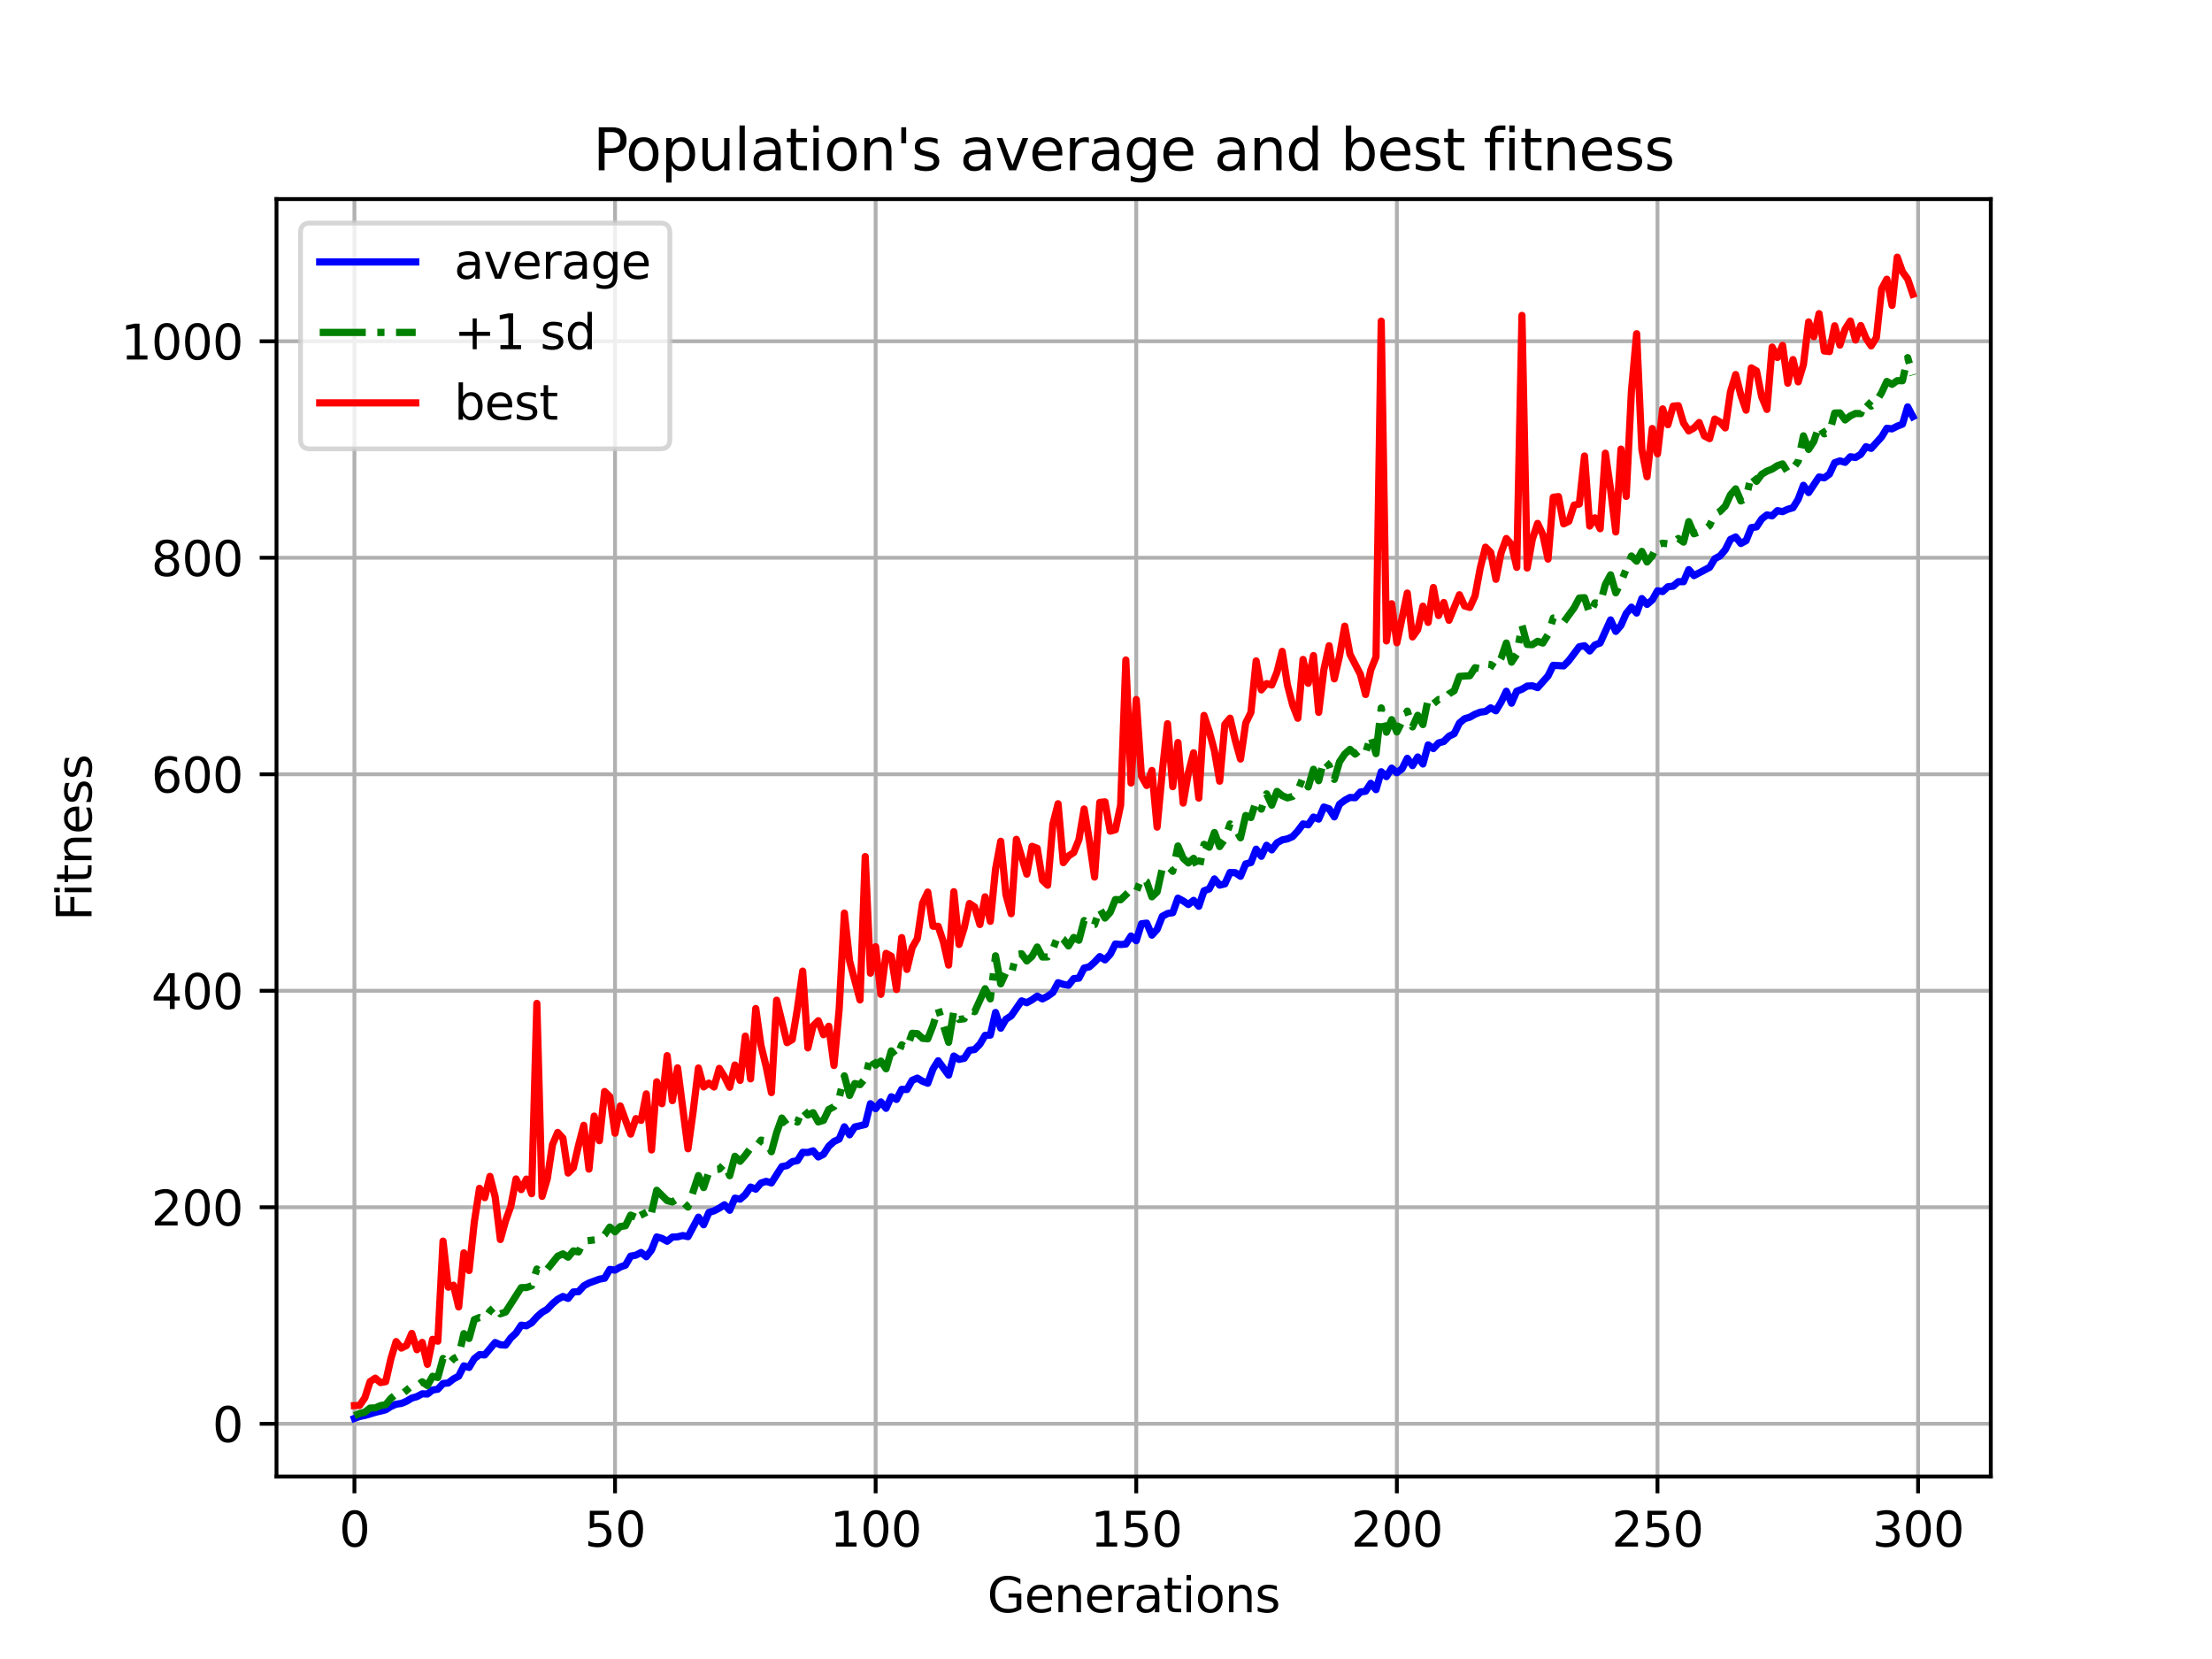 <?xml version="1.0" encoding="utf-8" standalone="no"?>
<!DOCTYPE svg PUBLIC "-//W3C//DTD SVG 1.1//EN"
  "http://www.w3.org/Graphics/SVG/1.1/DTD/svg11.dtd">
<svg xmlns:xlink="http://www.w3.org/1999/xlink" width="460.8pt" height="345.6pt" viewBox="0 0 460.8 345.6" xmlns="http://www.w3.org/2000/svg" version="1.1">
 <defs>
  <style type="text/css">*{stroke-linejoin: round; stroke-linecap: butt}</style>
 </defs>
 <g id="figure_1">
  <g id="patch_1">
   <path d="M 0 345.6 
L 460.8 345.6 
L 460.8 0 
L 0 0 
z
" style="fill: #ffffff"/>
  </g>
  <g id="axes_1">
   <g id="patch_2">
    <path d="M 57.6 307.584 
L 414.72 307.584 
L 414.72 41.472 
L 57.6 41.472 
z
" style="fill: #ffffff"/>
   </g>
   <g id="matplotlib.axis_1">
    <g id="xtick_1">
     <g id="line2d_1">
      <path d="M 73.833 307.584 
L 73.833 41.472 
" clip-path="url(#pf0f432c116)" style="fill: none; stroke: #b0b0b0; stroke-width: 0.8; stroke-linecap: square"/>
     </g>
     <g id="line2d_2">
      <defs>
       <path id="m3f3ad771b3" d="M 0 0 
L 0 3.5 
" style="stroke: #000000; stroke-width: 0.8"/>
      </defs>
      <g>
       <use xlink:href="#m3f3ad771b3" x="73.833" y="307.584" style="stroke: #000000; stroke-width: 0.8"/>
      </g>
     </g>
     <g id="text_1">
      <!-- 0 -->
      <g transform="translate(70.651 322.182)scale(0.1 -0.1)">
       <defs>
        <path id="DejaVuSans-30" d="M 2034 4250 
Q 1547 4250 1301 3770 
Q 1056 3291 1056 2328 
Q 1056 1369 1301 889 
Q 1547 409 2034 409 
Q 2525 409 2770 889 
Q 3016 1369 3016 2328 
Q 3016 3291 2770 3770 
Q 2525 4250 2034 4250 
z
M 2034 4750 
Q 2819 4750 3233 4129 
Q 3647 3509 3647 2328 
Q 3647 1150 3233 529 
Q 2819 -91 2034 -91 
Q 1250 -91 836 529 
Q 422 1150 422 2328 
Q 422 3509 836 4129 
Q 1250 4750 2034 4750 
z
" transform="scale(0.016)"/>
       </defs>
       <use xlink:href="#DejaVuSans-30"/>
      </g>
     </g>
    </g>
    <g id="xtick_2">
     <g id="line2d_3">
      <path d="M 128.123 307.584 
L 128.123 41.472 
" clip-path="url(#pf0f432c116)" style="fill: none; stroke: #b0b0b0; stroke-width: 0.8; stroke-linecap: square"/>
     </g>
     <g id="line2d_4">
      <g>
       <use xlink:href="#m3f3ad771b3" x="128.123" y="307.584" style="stroke: #000000; stroke-width: 0.8"/>
      </g>
     </g>
     <g id="text_2">
      <!-- 50 -->
      <g transform="translate(121.76 322.182)scale(0.1 -0.1)">
       <defs>
        <path id="DejaVuSans-35" d="M 691 4666 
L 3169 4666 
L 3169 4134 
L 1269 4134 
L 1269 2991 
Q 1406 3038 1543 3061 
Q 1681 3084 1819 3084 
Q 2600 3084 3056 2656 
Q 3513 2228 3513 1497 
Q 3513 744 3044 326 
Q 2575 -91 1722 -91 
Q 1428 -91 1123 -41 
Q 819 9 494 109 
L 494 744 
Q 775 591 1075 516 
Q 1375 441 1709 441 
Q 2250 441 2565 725 
Q 2881 1009 2881 1497 
Q 2881 1984 2565 2268 
Q 2250 2553 1709 2553 
Q 1456 2553 1204 2497 
Q 953 2441 691 2322 
L 691 4666 
z
" transform="scale(0.016)"/>
       </defs>
       <use xlink:href="#DejaVuSans-35"/>
       <use xlink:href="#DejaVuSans-30" x="63.623"/>
      </g>
     </g>
    </g>
    <g id="xtick_3">
     <g id="line2d_5">
      <path d="M 182.413 307.584 
L 182.413 41.472 
" clip-path="url(#pf0f432c116)" style="fill: none; stroke: #b0b0b0; stroke-width: 0.8; stroke-linecap: square"/>
     </g>
     <g id="line2d_6">
      <g>
       <use xlink:href="#m3f3ad771b3" x="182.413" y="307.584" style="stroke: #000000; stroke-width: 0.8"/>
      </g>
     </g>
     <g id="text_3">
      <!-- 100 -->
      <g transform="translate(172.869 322.182)scale(0.1 -0.1)">
       <defs>
        <path id="DejaVuSans-31" d="M 794 531 
L 1825 531 
L 1825 4091 
L 703 3866 
L 703 4441 
L 1819 4666 
L 2450 4666 
L 2450 531 
L 3481 531 
L 3481 0 
L 794 0 
L 794 531 
z
" transform="scale(0.016)"/>
       </defs>
       <use xlink:href="#DejaVuSans-31"/>
       <use xlink:href="#DejaVuSans-30" x="63.623"/>
       <use xlink:href="#DejaVuSans-30" x="127.246"/>
      </g>
     </g>
    </g>
    <g id="xtick_4">
     <g id="line2d_7">
      <path d="M 236.703 307.584 
L 236.703 41.472 
" clip-path="url(#pf0f432c116)" style="fill: none; stroke: #b0b0b0; stroke-width: 0.8; stroke-linecap: square"/>
     </g>
     <g id="line2d_8">
      <g>
       <use xlink:href="#m3f3ad771b3" x="236.703" y="307.584" style="stroke: #000000; stroke-width: 0.8"/>
      </g>
     </g>
     <g id="text_4">
      <!-- 150 -->
      <g transform="translate(227.159 322.182)scale(0.1 -0.1)">
       <use xlink:href="#DejaVuSans-31"/>
       <use xlink:href="#DejaVuSans-35" x="63.623"/>
       <use xlink:href="#DejaVuSans-30" x="127.246"/>
      </g>
     </g>
    </g>
    <g id="xtick_5">
     <g id="line2d_9">
      <path d="M 290.993 307.584 
L 290.993 41.472 
" clip-path="url(#pf0f432c116)" style="fill: none; stroke: #b0b0b0; stroke-width: 0.8; stroke-linecap: square"/>
     </g>
     <g id="line2d_10">
      <g>
       <use xlink:href="#m3f3ad771b3" x="290.993" y="307.584" style="stroke: #000000; stroke-width: 0.8"/>
      </g>
     </g>
     <g id="text_5">
      <!-- 200 -->
      <g transform="translate(281.449 322.182)scale(0.1 -0.1)">
       <defs>
        <path id="DejaVuSans-32" d="M 1228 531 
L 3431 531 
L 3431 0 
L 469 0 
L 469 531 
Q 828 903 1448 1529 
Q 2069 2156 2228 2338 
Q 2531 2678 2651 2914 
Q 2772 3150 2772 3378 
Q 2772 3750 2511 3984 
Q 2250 4219 1831 4219 
Q 1534 4219 1204 4116 
Q 875 4013 500 3803 
L 500 4441 
Q 881 4594 1212 4672 
Q 1544 4750 1819 4750 
Q 2544 4750 2975 4387 
Q 3406 4025 3406 3419 
Q 3406 3131 3298 2873 
Q 3191 2616 2906 2266 
Q 2828 2175 2409 1742 
Q 1991 1309 1228 531 
z
" transform="scale(0.016)"/>
       </defs>
       <use xlink:href="#DejaVuSans-32"/>
       <use xlink:href="#DejaVuSans-30" x="63.623"/>
       <use xlink:href="#DejaVuSans-30" x="127.246"/>
      </g>
     </g>
    </g>
    <g id="xtick_6">
     <g id="line2d_11">
      <path d="M 345.283 307.584 
L 345.283 41.472 
" clip-path="url(#pf0f432c116)" style="fill: none; stroke: #b0b0b0; stroke-width: 0.8; stroke-linecap: square"/>
     </g>
     <g id="line2d_12">
      <g>
       <use xlink:href="#m3f3ad771b3" x="345.283" y="307.584" style="stroke: #000000; stroke-width: 0.8"/>
      </g>
     </g>
     <g id="text_6">
      <!-- 250 -->
      <g transform="translate(335.739 322.182)scale(0.1 -0.1)">
       <use xlink:href="#DejaVuSans-32"/>
       <use xlink:href="#DejaVuSans-35" x="63.623"/>
       <use xlink:href="#DejaVuSans-30" x="127.246"/>
      </g>
     </g>
    </g>
    <g id="xtick_7">
     <g id="line2d_13">
      <path d="M 399.573 307.584 
L 399.573 41.472 
" clip-path="url(#pf0f432c116)" style="fill: none; stroke: #b0b0b0; stroke-width: 0.8; stroke-linecap: square"/>
     </g>
     <g id="line2d_14">
      <g>
       <use xlink:href="#m3f3ad771b3" x="399.573" y="307.584" style="stroke: #000000; stroke-width: 0.8"/>
      </g>
     </g>
     <g id="text_7">
      <!-- 300 -->
      <g transform="translate(390.029 322.182)scale(0.1 -0.1)">
       <defs>
        <path id="DejaVuSans-33" d="M 2597 2516 
Q 3050 2419 3304 2112 
Q 3559 1806 3559 1356 
Q 3559 666 3084 287 
Q 2609 -91 1734 -91 
Q 1441 -91 1130 -33 
Q 819 25 488 141 
L 488 750 
Q 750 597 1062 519 
Q 1375 441 1716 441 
Q 2309 441 2620 675 
Q 2931 909 2931 1356 
Q 2931 1769 2642 2001 
Q 2353 2234 1838 2234 
L 1294 2234 
L 1294 2753 
L 1863 2753 
Q 2328 2753 2575 2939 
Q 2822 3125 2822 3475 
Q 2822 3834 2567 4026 
Q 2313 4219 1838 4219 
Q 1578 4219 1281 4162 
Q 984 4106 628 3988 
L 628 4550 
Q 988 4650 1302 4700 
Q 1616 4750 1894 4750 
Q 2613 4750 3031 4423 
Q 3450 4097 3450 3541 
Q 3450 3153 3228 2886 
Q 3006 2619 2597 2516 
z
" transform="scale(0.016)"/>
       </defs>
       <use xlink:href="#DejaVuSans-33"/>
       <use xlink:href="#DejaVuSans-30" x="63.623"/>
       <use xlink:href="#DejaVuSans-30" x="127.246"/>
      </g>
     </g>
    </g>
    <g id="text_8">
     <!-- Generations -->
     <g transform="translate(205.662 335.861)scale(0.1 -0.1)">
      <defs>
       <path id="DejaVuSans-47" d="M 3809 666 
L 3809 1919 
L 2778 1919 
L 2778 2438 
L 4434 2438 
L 4434 434 
Q 4069 175 3628 42 
Q 3188 -91 2688 -91 
Q 1594 -91 976 548 
Q 359 1188 359 2328 
Q 359 3472 976 4111 
Q 1594 4750 2688 4750 
Q 3144 4750 3555 4637 
Q 3966 4525 4313 4306 
L 4313 3634 
Q 3963 3931 3569 4081 
Q 3175 4231 2741 4231 
Q 1884 4231 1454 3753 
Q 1025 3275 1025 2328 
Q 1025 1384 1454 906 
Q 1884 428 2741 428 
Q 3075 428 3337 486 
Q 3600 544 3809 666 
z
" transform="scale(0.016)"/>
       <path id="DejaVuSans-65" d="M 3597 1894 
L 3597 1613 
L 953 1613 
Q 991 1019 1311 708 
Q 1631 397 2203 397 
Q 2534 397 2845 478 
Q 3156 559 3463 722 
L 3463 178 
Q 3153 47 2828 -22 
Q 2503 -91 2169 -91 
Q 1331 -91 842 396 
Q 353 884 353 1716 
Q 353 2575 817 3079 
Q 1281 3584 2069 3584 
Q 2775 3584 3186 3129 
Q 3597 2675 3597 1894 
z
M 3022 2063 
Q 3016 2534 2758 2815 
Q 2500 3097 2075 3097 
Q 1594 3097 1305 2825 
Q 1016 2553 972 2059 
L 3022 2063 
z
" transform="scale(0.016)"/>
       <path id="DejaVuSans-6e" d="M 3513 2113 
L 3513 0 
L 2938 0 
L 2938 2094 
Q 2938 2591 2744 2837 
Q 2550 3084 2163 3084 
Q 1697 3084 1428 2787 
Q 1159 2491 1159 1978 
L 1159 0 
L 581 0 
L 581 3500 
L 1159 3500 
L 1159 2956 
Q 1366 3272 1645 3428 
Q 1925 3584 2291 3584 
Q 2894 3584 3203 3211 
Q 3513 2838 3513 2113 
z
" transform="scale(0.016)"/>
       <path id="DejaVuSans-72" d="M 2631 2963 
Q 2534 3019 2420 3045 
Q 2306 3072 2169 3072 
Q 1681 3072 1420 2755 
Q 1159 2438 1159 1844 
L 1159 0 
L 581 0 
L 581 3500 
L 1159 3500 
L 1159 2956 
Q 1341 3275 1631 3429 
Q 1922 3584 2338 3584 
Q 2397 3584 2469 3576 
Q 2541 3569 2628 3553 
L 2631 2963 
z
" transform="scale(0.016)"/>
       <path id="DejaVuSans-61" d="M 2194 1759 
Q 1497 1759 1228 1600 
Q 959 1441 959 1056 
Q 959 750 1161 570 
Q 1363 391 1709 391 
Q 2188 391 2477 730 
Q 2766 1069 2766 1631 
L 2766 1759 
L 2194 1759 
z
M 3341 1997 
L 3341 0 
L 2766 0 
L 2766 531 
Q 2569 213 2275 61 
Q 1981 -91 1556 -91 
Q 1019 -91 701 211 
Q 384 513 384 1019 
Q 384 1609 779 1909 
Q 1175 2209 1959 2209 
L 2766 2209 
L 2766 2266 
Q 2766 2663 2505 2880 
Q 2244 3097 1772 3097 
Q 1472 3097 1187 3025 
Q 903 2953 641 2809 
L 641 3341 
Q 956 3463 1253 3523 
Q 1550 3584 1831 3584 
Q 2591 3584 2966 3190 
Q 3341 2797 3341 1997 
z
" transform="scale(0.016)"/>
       <path id="DejaVuSans-74" d="M 1172 4494 
L 1172 3500 
L 2356 3500 
L 2356 3053 
L 1172 3053 
L 1172 1153 
Q 1172 725 1289 603 
Q 1406 481 1766 481 
L 2356 481 
L 2356 0 
L 1766 0 
Q 1100 0 847 248 
Q 594 497 594 1153 
L 594 3053 
L 172 3053 
L 172 3500 
L 594 3500 
L 594 4494 
L 1172 4494 
z
" transform="scale(0.016)"/>
       <path id="DejaVuSans-69" d="M 603 3500 
L 1178 3500 
L 1178 0 
L 603 0 
L 603 3500 
z
M 603 4863 
L 1178 4863 
L 1178 4134 
L 603 4134 
L 603 4863 
z
" transform="scale(0.016)"/>
       <path id="DejaVuSans-6f" d="M 1959 3097 
Q 1497 3097 1228 2736 
Q 959 2375 959 1747 
Q 959 1119 1226 758 
Q 1494 397 1959 397 
Q 2419 397 2687 759 
Q 2956 1122 2956 1747 
Q 2956 2369 2687 2733 
Q 2419 3097 1959 3097 
z
M 1959 3584 
Q 2709 3584 3137 3096 
Q 3566 2609 3566 1747 
Q 3566 888 3137 398 
Q 2709 -91 1959 -91 
Q 1206 -91 779 398 
Q 353 888 353 1747 
Q 353 2609 779 3096 
Q 1206 3584 1959 3584 
z
" transform="scale(0.016)"/>
       <path id="DejaVuSans-73" d="M 2834 3397 
L 2834 2853 
Q 2591 2978 2328 3040 
Q 2066 3103 1784 3103 
Q 1356 3103 1142 2972 
Q 928 2841 928 2578 
Q 928 2378 1081 2264 
Q 1234 2150 1697 2047 
L 1894 2003 
Q 2506 1872 2764 1633 
Q 3022 1394 3022 966 
Q 3022 478 2636 193 
Q 2250 -91 1575 -91 
Q 1294 -91 989 -36 
Q 684 19 347 128 
L 347 722 
Q 666 556 975 473 
Q 1284 391 1588 391 
Q 1994 391 2212 530 
Q 2431 669 2431 922 
Q 2431 1156 2273 1281 
Q 2116 1406 1581 1522 
L 1381 1569 
Q 847 1681 609 1914 
Q 372 2147 372 2553 
Q 372 3047 722 3315 
Q 1072 3584 1716 3584 
Q 2034 3584 2315 3537 
Q 2597 3491 2834 3397 
z
" transform="scale(0.016)"/>
      </defs>
      <use xlink:href="#DejaVuSans-47"/>
      <use xlink:href="#DejaVuSans-65" x="77.49"/>
      <use xlink:href="#DejaVuSans-6e" x="139.014"/>
      <use xlink:href="#DejaVuSans-65" x="202.393"/>
      <use xlink:href="#DejaVuSans-72" x="263.916"/>
      <use xlink:href="#DejaVuSans-61" x="305.029"/>
      <use xlink:href="#DejaVuSans-74" x="366.309"/>
      <use xlink:href="#DejaVuSans-69" x="405.518"/>
      <use xlink:href="#DejaVuSans-6f" x="433.301"/>
      <use xlink:href="#DejaVuSans-6e" x="494.482"/>
      <use xlink:href="#DejaVuSans-73" x="557.861"/>
     </g>
    </g>
   </g>
   <g id="matplotlib.axis_2">
    <g id="ytick_1">
     <g id="line2d_15">
      <path d="M 57.6 296.598 
L 414.72 296.598 
" clip-path="url(#pf0f432c116)" style="fill: none; stroke: #b0b0b0; stroke-width: 0.8; stroke-linecap: square"/>
     </g>
     <g id="line2d_16">
      <defs>
       <path id="mff57533905" d="M 0 0 
L -3.5 0 
" style="stroke: #000000; stroke-width: 0.8"/>
      </defs>
      <g>
       <use xlink:href="#mff57533905" x="57.6" y="296.598" style="stroke: #000000; stroke-width: 0.8"/>
      </g>
     </g>
     <g id="text_9">
      <!-- 0 -->
      <g transform="translate(44.237 300.397)scale(0.1 -0.1)">
       <use xlink:href="#DejaVuSans-30"/>
      </g>
     </g>
    </g>
    <g id="ytick_2">
     <g id="line2d_17">
      <path d="M 57.6 251.497 
L 414.72 251.497 
" clip-path="url(#pf0f432c116)" style="fill: none; stroke: #b0b0b0; stroke-width: 0.8; stroke-linecap: square"/>
     </g>
     <g id="line2d_18">
      <g>
       <use xlink:href="#mff57533905" x="57.6" y="251.497" style="stroke: #000000; stroke-width: 0.8"/>
      </g>
     </g>
     <g id="text_10">
      <!-- 200 -->
      <g transform="translate(31.512 255.296)scale(0.1 -0.1)">
       <use xlink:href="#DejaVuSans-32"/>
       <use xlink:href="#DejaVuSans-30" x="63.623"/>
       <use xlink:href="#DejaVuSans-30" x="127.246"/>
      </g>
     </g>
    </g>
    <g id="ytick_3">
     <g id="line2d_19">
      <path d="M 57.6 206.395 
L 414.72 206.395 
" clip-path="url(#pf0f432c116)" style="fill: none; stroke: #b0b0b0; stroke-width: 0.8; stroke-linecap: square"/>
     </g>
     <g id="line2d_20">
      <g>
       <use xlink:href="#mff57533905" x="57.6" y="206.395" style="stroke: #000000; stroke-width: 0.8"/>
      </g>
     </g>
     <g id="text_11">
      <!-- 400 -->
      <g transform="translate(31.512 210.195)scale(0.1 -0.1)">
       <defs>
        <path id="DejaVuSans-34" d="M 2419 4116 
L 825 1625 
L 2419 1625 
L 2419 4116 
z
M 2253 4666 
L 3047 4666 
L 3047 1625 
L 3713 1625 
L 3713 1100 
L 3047 1100 
L 3047 0 
L 2419 0 
L 2419 1100 
L 313 1100 
L 313 1709 
L 2253 4666 
z
" transform="scale(0.016)"/>
       </defs>
       <use xlink:href="#DejaVuSans-34"/>
       <use xlink:href="#DejaVuSans-30" x="63.623"/>
       <use xlink:href="#DejaVuSans-30" x="127.246"/>
      </g>
     </g>
    </g>
    <g id="ytick_4">
     <g id="line2d_21">
      <path d="M 57.6 161.294 
L 414.72 161.294 
" clip-path="url(#pf0f432c116)" style="fill: none; stroke: #b0b0b0; stroke-width: 0.8; stroke-linecap: square"/>
     </g>
     <g id="line2d_22">
      <g>
       <use xlink:href="#mff57533905" x="57.6" y="161.294" style="stroke: #000000; stroke-width: 0.8"/>
      </g>
     </g>
     <g id="text_12">
      <!-- 600 -->
      <g transform="translate(31.512 165.093)scale(0.1 -0.1)">
       <defs>
        <path id="DejaVuSans-36" d="M 2113 2584 
Q 1688 2584 1439 2293 
Q 1191 2003 1191 1497 
Q 1191 994 1439 701 
Q 1688 409 2113 409 
Q 2538 409 2786 701 
Q 3034 994 3034 1497 
Q 3034 2003 2786 2293 
Q 2538 2584 2113 2584 
z
M 3366 4563 
L 3366 3988 
Q 3128 4100 2886 4159 
Q 2644 4219 2406 4219 
Q 1781 4219 1451 3797 
Q 1122 3375 1075 2522 
Q 1259 2794 1537 2939 
Q 1816 3084 2150 3084 
Q 2853 3084 3261 2657 
Q 3669 2231 3669 1497 
Q 3669 778 3244 343 
Q 2819 -91 2113 -91 
Q 1303 -91 875 529 
Q 447 1150 447 2328 
Q 447 3434 972 4092 
Q 1497 4750 2381 4750 
Q 2619 4750 2861 4703 
Q 3103 4656 3366 4563 
z
" transform="scale(0.016)"/>
       </defs>
       <use xlink:href="#DejaVuSans-36"/>
       <use xlink:href="#DejaVuSans-30" x="63.623"/>
       <use xlink:href="#DejaVuSans-30" x="127.246"/>
      </g>
     </g>
    </g>
    <g id="ytick_5">
     <g id="line2d_23">
      <path d="M 57.6 116.193 
L 414.72 116.193 
" clip-path="url(#pf0f432c116)" style="fill: none; stroke: #b0b0b0; stroke-width: 0.8; stroke-linecap: square"/>
     </g>
     <g id="line2d_24">
      <g>
       <use xlink:href="#mff57533905" x="57.6" y="116.193" style="stroke: #000000; stroke-width: 0.8"/>
      </g>
     </g>
     <g id="text_13">
      <!-- 800 -->
      <g transform="translate(31.512 119.992)scale(0.1 -0.1)">
       <defs>
        <path id="DejaVuSans-38" d="M 2034 2216 
Q 1584 2216 1326 1975 
Q 1069 1734 1069 1313 
Q 1069 891 1326 650 
Q 1584 409 2034 409 
Q 2484 409 2743 651 
Q 3003 894 3003 1313 
Q 3003 1734 2745 1975 
Q 2488 2216 2034 2216 
z
M 1403 2484 
Q 997 2584 770 2862 
Q 544 3141 544 3541 
Q 544 4100 942 4425 
Q 1341 4750 2034 4750 
Q 2731 4750 3128 4425 
Q 3525 4100 3525 3541 
Q 3525 3141 3298 2862 
Q 3072 2584 2669 2484 
Q 3125 2378 3379 2068 
Q 3634 1759 3634 1313 
Q 3634 634 3220 271 
Q 2806 -91 2034 -91 
Q 1263 -91 848 271 
Q 434 634 434 1313 
Q 434 1759 690 2068 
Q 947 2378 1403 2484 
z
M 1172 3481 
Q 1172 3119 1398 2916 
Q 1625 2713 2034 2713 
Q 2441 2713 2670 2916 
Q 2900 3119 2900 3481 
Q 2900 3844 2670 4047 
Q 2441 4250 2034 4250 
Q 1625 4250 1398 4047 
Q 1172 3844 1172 3481 
z
" transform="scale(0.016)"/>
       </defs>
       <use xlink:href="#DejaVuSans-38"/>
       <use xlink:href="#DejaVuSans-30" x="63.623"/>
       <use xlink:href="#DejaVuSans-30" x="127.246"/>
      </g>
     </g>
    </g>
    <g id="ytick_6">
     <g id="line2d_25">
      <path d="M 57.6 71.091 
L 414.72 71.091 
" clip-path="url(#pf0f432c116)" style="fill: none; stroke: #b0b0b0; stroke-width: 0.8; stroke-linecap: square"/>
     </g>
     <g id="line2d_26">
      <g>
       <use xlink:href="#mff57533905" x="57.6" y="71.091" style="stroke: #000000; stroke-width: 0.8"/>
      </g>
     </g>
     <g id="text_14">
      <!-- 1000 -->
      <g transform="translate(25.15 74.89)scale(0.1 -0.1)">
       <use xlink:href="#DejaVuSans-31"/>
       <use xlink:href="#DejaVuSans-30" x="63.623"/>
       <use xlink:href="#DejaVuSans-30" x="127.246"/>
       <use xlink:href="#DejaVuSans-30" x="190.869"/>
      </g>
     </g>
    </g>
    <g id="text_15">
     <!-- Fitness -->
     <g transform="translate(19.07 191.845)rotate(-90)scale(0.1 -0.1)">
      <defs>
       <path id="DejaVuSans-46" d="M 628 4666 
L 3309 4666 
L 3309 4134 
L 1259 4134 
L 1259 2759 
L 3109 2759 
L 3109 2228 
L 1259 2228 
L 1259 0 
L 628 0 
L 628 4666 
z
" transform="scale(0.016)"/>
      </defs>
      <use xlink:href="#DejaVuSans-46"/>
      <use xlink:href="#DejaVuSans-69" x="50.27"/>
      <use xlink:href="#DejaVuSans-74" x="78.053"/>
      <use xlink:href="#DejaVuSans-6e" x="117.262"/>
      <use xlink:href="#DejaVuSans-65" x="180.641"/>
      <use xlink:href="#DejaVuSans-73" x="242.164"/>
      <use xlink:href="#DejaVuSans-73" x="294.264"/>
     </g>
    </g>
   </g>
   <g id="line2d_27">
    <path d="M 73.833 295.488 
L 74.919 295.086 
L 76.004 294.868 
L 78.176 294.221 
L 80.348 293.684 
L 81.433 292.99 
L 82.519 292.519 
L 83.605 292.361 
L 84.691 291.912 
L 85.777 291.25 
L 86.862 290.937 
L 87.948 290.357 
L 89.034 290.4 
L 90.12 289.563 
L 91.206 289.393 
L 92.291 288.205 
L 93.377 288.101 
L 94.463 287.257 
L 95.549 286.683 
L 96.635 284.532 
L 97.72 284.862 
L 98.806 283.041 
L 99.892 282.186 
L 100.978 282.258 
L 103.149 279.673 
L 104.235 280.148 
L 105.321 280.212 
L 106.407 278.719 
L 107.493 277.702 
L 108.578 276.058 
L 109.664 276.188 
L 110.75 275.562 
L 111.836 274.343 
L 112.922 273.375 
L 114.007 272.745 
L 115.093 271.585 
L 116.179 270.671 
L 117.265 270.081 
L 118.351 270.479 
L 119.436 269.134 
L 120.522 269.077 
L 121.608 267.874 
L 122.694 267.274 
L 124.865 266.478 
L 125.951 266.274 
L 127.037 264.44 
L 128.123 264.59 
L 129.209 263.949 
L 130.294 263.554 
L 131.38 261.677 
L 132.466 261.474 
L 133.552 260.917 
L 134.638 261.796 
L 135.723 260.389 
L 136.809 257.675 
L 137.895 257.98 
L 138.981 258.576 
L 140.067 257.707 
L 141.152 257.655 
L 142.238 257.384 
L 143.324 257.615 
L 145.496 253.555 
L 146.581 255.144 
L 147.667 252.586 
L 148.753 252.233 
L 149.839 251.677 
L 150.925 250.975 
L 152.01 252.12 
L 153.096 249.594 
L 154.182 249.806 
L 155.268 248.853 
L 156.354 247.286 
L 157.439 247.722 
L 158.525 246.449 
L 159.611 246.096 
L 160.697 246.429 
L 162.868 243.026 
L 163.954 242.815 
L 165.04 242 
L 166.126 241.77 
L 167.212 240.049 
L 168.297 240.082 
L 169.383 239.741 
L 170.469 241.013 
L 171.555 240.459 
L 172.641 238.789 
L 173.726 237.802 
L 174.812 237.289 
L 175.898 234.73 
L 176.984 236.402 
L 178.07 234.765 
L 180.241 234.254 
L 181.327 229.918 
L 182.413 230.959 
L 183.499 229.544 
L 184.584 230.883 
L 185.67 228.477 
L 186.756 229.032 
L 187.842 226.933 
L 188.928 226.966 
L 190.013 225.059 
L 191.099 224.588 
L 192.185 225.243 
L 193.271 225.658 
L 194.357 222.704 
L 195.442 220.982 
L 197.614 223.97 
L 198.7 219.991 
L 199.786 220.695 
L 200.871 220.462 
L 201.957 218.794 
L 203.043 218.633 
L 204.129 217.522 
L 205.215 215.682 
L 206.3 215.632 
L 207.386 210.917 
L 208.472 214.194 
L 209.558 212.317 
L 210.644 211.626 
L 212.815 208.497 
L 213.901 208.887 
L 214.987 208.276 
L 216.073 207.5 
L 217.158 208.098 
L 218.244 207.522 
L 219.33 206.752 
L 220.416 204.711 
L 221.502 205.059 
L 222.587 205.245 
L 223.673 203.868 
L 224.759 203.765 
L 225.845 201.665 
L 226.931 201.405 
L 228.016 200.436 
L 229.102 199.274 
L 230.188 199.956 
L 231.274 198.803 
L 232.36 196.649 
L 233.445 196.764 
L 234.531 196.673 
L 235.617 194.981 
L 236.703 195.962 
L 237.789 192.439 
L 238.875 192.304 
L 239.96 194.81 
L 241.046 193.613 
L 242.132 190.892 
L 243.218 190.305 
L 244.304 190.129 
L 245.389 187.105 
L 246.475 187.684 
L 247.561 188.423 
L 248.647 187.559 
L 249.733 188.797 
L 250.818 185.571 
L 251.904 185.173 
L 252.99 183.09 
L 254.076 184.395 
L 255.162 184.13 
L 256.247 181.744 
L 257.333 181.796 
L 258.419 182.548 
L 259.505 179.961 
L 260.591 179.688 
L 261.676 176.898 
L 262.762 178.382 
L 263.848 176.089 
L 264.934 177.046 
L 266.02 175.569 
L 267.105 174.974 
L 268.191 174.751 
L 269.277 174.278 
L 270.363 173.099 
L 271.449 171.636 
L 272.534 171.832 
L 273.62 170.205 
L 274.706 170.633 
L 275.792 168.117 
L 276.878 168.494 
L 277.963 170.172 
L 279.049 167.529 
L 280.135 166.721 
L 281.221 166.124 
L 282.307 166.18 
L 283.392 164.99 
L 284.478 164.829 
L 285.564 163.18 
L 286.65 164.496 
L 287.736 160.769 
L 288.821 161.791 
L 289.907 160.015 
L 290.993 160.971 
L 292.079 160.148 
L 293.165 157.974 
L 294.25 159.49 
L 295.336 157.687 
L 296.422 159.153 
L 297.508 155.176 
L 298.594 155.947 
L 299.679 154.77 
L 300.765 154.462 
L 301.851 153.368 
L 302.937 152.834 
L 304.023 150.623 
L 305.108 149.718 
L 306.194 149.404 
L 307.28 148.784 
L 308.366 148.355 
L 309.452 148.214 
L 310.537 147.457 
L 311.623 148.068 
L 312.709 146.269 
L 313.795 143.998 
L 314.881 146.488 
L 315.966 143.985 
L 317.052 143.579 
L 318.138 142.926 
L 319.224 142.863 
L 320.31 143.248 
L 322.481 140.81 
L 323.567 138.593 
L 325.739 138.717 
L 326.824 137.612 
L 328.996 134.722 
L 330.082 134.524 
L 331.168 135.61 
L 332.253 134.352 
L 333.339 133.943 
L 335.511 129.135 
L 336.597 131.532 
L 337.682 130.263 
L 338.768 127.791 
L 339.854 126.484 
L 340.94 127.708 
L 342.026 124.69 
L 343.111 125.908 
L 344.197 124.99 
L 345.283 123.072 
L 346.369 123.228 
L 347.455 122.232 
L 348.54 122.113 
L 349.626 121.172 
L 350.712 121.178 
L 351.798 118.66 
L 352.884 119.906 
L 356.141 118.186 
L 357.227 116.392 
L 358.313 115.805 
L 359.398 114.527 
L 360.484 112.373 
L 361.57 111.856 
L 362.656 113.22 
L 363.742 112.625 
L 364.827 109.912 
L 365.913 109.76 
L 366.999 108.105 
L 368.085 107.266 
L 369.171 107.457 
L 370.256 106.379 
L 371.342 106.581 
L 372.428 106.091 
L 373.514 105.771 
L 374.6 103.991 
L 375.685 101.096 
L 376.771 102.607 
L 378.943 99.357 
L 380.029 99.547 
L 381.114 98.755 
L 382.2 96.398 
L 383.286 96.009 
L 384.372 96.312 
L 385.458 95.149 
L 386.543 95.306 
L 387.629 94.643 
L 388.715 93.058 
L 389.801 93.409 
L 391.972 91.003 
L 393.058 89.223 
L 394.144 89.336 
L 395.23 88.782 
L 396.316 88.359 
L 397.401 84.755 
L 398.487 86.795 
L 398.487 86.795 
" clip-path="url(#pf0f432c116)" style="fill: none; stroke: #0000ff; stroke-width: 1.5; stroke-linecap: square"/>
   </g>
   <g id="line2d_28">
    <path d="M 73.833 294.909 
L 74.919 294.451 
L 76.004 294.173 
L 77.09 293.331 
L 78.176 293.284 
L 79.262 292.816 
L 80.348 292.624 
L 81.433 291.31 
L 82.519 290.422 
L 83.605 290.549 
L 85.777 288.705 
L 86.862 288.695 
L 87.948 287.852 
L 89.034 288.632 
L 90.12 286.704 
L 91.206 286.962 
L 92.291 282.992 
L 93.377 284.236 
L 94.463 283.058 
L 95.549 282.448 
L 96.635 277.818 
L 97.72 278.829 
L 98.806 274.896 
L 99.892 274.461 
L 100.978 274.74 
L 102.064 273.125 
L 103.149 272.135 
L 104.235 273.697 
L 105.321 273.318 
L 108.578 268.24 
L 109.664 268.214 
L 110.75 267.859 
L 111.836 264.364 
L 112.922 265.194 
L 114.007 264.391 
L 116.179 261.691 
L 117.265 261.199 
L 118.351 261.892 
L 119.436 260.583 
L 120.522 260.804 
L 121.608 258.561 
L 124.865 258.17 
L 125.951 257.221 
L 127.037 255.629 
L 128.123 256.606 
L 129.209 255.508 
L 130.294 255.352 
L 131.38 253.13 
L 132.466 253.582 
L 133.552 251.911 
L 134.638 254.016 
L 135.723 252.57 
L 136.809 247.952 
L 138.981 250.112 
L 140.067 250.4 
L 141.152 249.696 
L 142.238 250.386 
L 143.324 251.448 
L 145.496 244.891 
L 146.581 247.396 
L 147.667 244.18 
L 148.753 243.659 
L 149.839 243.558 
L 150.925 242.437 
L 152.01 244.921 
L 153.096 240.874 
L 154.182 241.917 
L 155.268 240.646 
L 156.354 239.186 
L 157.439 238.991 
L 158.525 237.508 
L 159.611 237.671 
L 160.697 239.926 
L 161.783 235.952 
L 162.868 232.906 
L 163.954 234.354 
L 165.04 233.319 
L 166.126 233.754 
L 167.212 231.027 
L 168.297 232.283 
L 169.383 231.796 
L 170.469 233.726 
L 171.555 233.388 
L 172.641 231.126 
L 173.726 230.558 
L 174.812 228.758 
L 175.898 224.118 
L 176.984 228.203 
L 178.07 225.721 
L 179.155 225.96 
L 180.241 224.624 
L 181.327 220.01 
L 182.413 221.888 
L 183.499 221.043 
L 184.584 222.654 
L 185.67 218.916 
L 186.756 220.252 
L 187.842 217.65 
L 188.928 218.35 
L 190.013 215.251 
L 191.099 215.321 
L 192.185 216.308 
L 193.271 216.409 
L 194.357 213.641 
L 195.442 210.102 
L 197.614 217.135 
L 198.7 210.599 
L 199.786 212.367 
L 200.871 212.225 
L 201.957 210.443 
L 203.043 210.75 
L 205.215 205.967 
L 206.3 208.094 
L 207.386 199.111 
L 208.472 204.957 
L 209.558 202.559 
L 210.644 203.055 
L 211.729 198.829 
L 212.815 198.689 
L 213.901 200.183 
L 214.987 199.224 
L 216.073 197.277 
L 217.158 199.365 
L 218.244 199.347 
L 219.33 197.755 
L 220.416 194.815 
L 221.502 195.658 
L 222.587 197.058 
L 223.673 195.286 
L 224.759 195.877 
L 225.845 191.768 
L 226.931 192.779 
L 228.016 192.621 
L 229.102 189.281 
L 230.188 191.249 
L 231.274 190.059 
L 232.36 187.387 
L 233.445 187.442 
L 235.617 185.345 
L 236.703 185.797 
L 237.789 182.927 
L 238.875 183.689 
L 239.96 186.822 
L 241.046 185.808 
L 242.132 180.871 
L 243.218 180.329 
L 244.304 181.504 
L 245.389 176.23 
L 246.475 178.78 
L 247.561 179.765 
L 248.647 178.804 
L 249.733 181.359 
L 250.818 175.892 
L 251.904 176.498 
L 252.99 173.424 
L 254.076 176.356 
L 255.162 174.792 
L 256.247 171.633 
L 257.333 172.648 
L 258.419 174.534 
L 259.505 169.882 
L 260.591 170.309 
L 261.676 166.877 
L 262.762 168.559 
L 263.848 165.367 
L 264.934 167.731 
L 266.02 164.864 
L 267.105 165.744 
L 268.191 166.217 
L 269.277 165.916 
L 270.363 164.714 
L 271.449 161.926 
L 272.534 163.93 
L 273.62 160.256 
L 274.706 162.636 
L 275.792 158.353 
L 276.878 159.469 
L 277.963 162.366 
L 279.049 158.693 
L 280.135 157.079 
L 281.221 156.109 
L 282.307 157.097 
L 283.392 156.16 
L 284.478 156.825 
L 285.564 153.284 
L 286.65 157.002 
L 287.736 147.466 
L 288.821 152.532 
L 289.907 149.915 
L 290.993 152.482 
L 293.165 148.124 
L 294.25 151.431 
L 295.336 149.009 
L 296.422 150.943 
L 297.508 145.609 
L 298.594 146.611 
L 299.679 145.716 
L 300.765 145.784 
L 301.851 144.552 
L 302.937 143.894 
L 304.023 140.902 
L 306.194 140.771 
L 307.28 139.093 
L 308.366 139.321 
L 309.452 138.304 
L 310.537 138.443 
L 311.623 139.144 
L 312.709 137.114 
L 313.795 133.951 
L 314.881 137.945 
L 315.966 136.314 
L 317.052 130.224 
L 318.138 134.253 
L 319.224 134.299 
L 320.31 133.588 
L 321.395 133.961 
L 322.481 132.207 
L 323.567 128.746 
L 324.653 128.757 
L 325.739 129.589 
L 327.91 126.624 
L 328.996 124.581 
L 330.082 124.506 
L 331.168 127.851 
L 332.253 125.597 
L 333.339 125.716 
L 334.425 121.753 
L 335.511 119.748 
L 336.597 123.497 
L 337.682 121.284 
L 339.854 115.819 
L 340.94 116.904 
L 342.026 114.868 
L 343.111 117.066 
L 344.197 115.769 
L 345.283 113.458 
L 346.369 113.159 
L 347.455 113.285 
L 348.54 113.148 
L 349.626 112.172 
L 350.712 112.934 
L 351.798 108.66 
L 352.884 111.202 
L 355.055 110.406 
L 356.141 109.473 
L 357.227 107.103 
L 358.313 106.521 
L 359.398 105.441 
L 360.484 103.077 
L 361.57 101.835 
L 362.656 104.358 
L 363.742 103.847 
L 364.827 98.884 
L 365.913 100.262 
L 366.999 98.802 
L 368.085 98.145 
L 369.171 97.721 
L 370.256 97.009 
L 371.342 96.642 
L 372.428 98.401 
L 373.514 97.581 
L 374.6 96.09 
L 375.685 90.79 
L 376.771 93.622 
L 377.857 91.952 
L 378.943 88.695 
L 380.029 90.38 
L 381.114 90.089 
L 382.2 86.042 
L 383.286 86.013 
L 384.372 87.478 
L 385.458 86.634 
L 386.543 86.129 
L 387.629 86.161 
L 388.715 83.576 
L 389.801 84.599 
L 390.887 83.594 
L 391.972 81.805 
L 393.058 79.464 
L 394.144 80.071 
L 395.23 79.29 
L 396.316 79.315 
L 397.401 74.501 
L 398.487 78.163 
L 398.487 78.163 
" clip-path="url(#pf0f432c116)" style="fill: none; stroke-dasharray: 9.6,2.4,1.5,2.4; stroke-dashoffset: 0; stroke: #008000; stroke-width: 1.5"/>
   </g>
   <g id="line2d_29">
    <path d="M 73.833 292.812 
L 74.919 292.768 
L 76.004 291.191 
L 77.09 287.817 
L 78.176 287.094 
L 79.262 288.022 
L 80.348 287.815 
L 81.433 283.042 
L 82.519 279.474 
L 83.605 280.832 
L 84.691 280.291 
L 85.777 277.769 
L 86.862 281.172 
L 87.948 279.643 
L 89.034 284.213 
L 90.12 279.003 
L 91.206 279.394 
L 92.291 258.543 
L 93.377 268.143 
L 94.463 267.732 
L 95.549 272.258 
L 96.635 260.988 
L 97.72 264.682 
L 98.806 254.557 
L 99.892 247.545 
L 100.978 249.493 
L 102.064 245.065 
L 103.149 249.309 
L 104.235 258.221 
L 105.321 254.323 
L 106.407 251.311 
L 107.493 245.6 
L 108.578 247.816 
L 109.664 245.624 
L 110.75 248.681 
L 111.836 209.03 
L 112.922 249.226 
L 114.007 245.579 
L 115.093 238.448 
L 116.179 235.907 
L 117.265 237.094 
L 118.351 244.364 
L 119.436 243.278 
L 120.522 238.586 
L 121.608 234.42 
L 122.694 243.549 
L 123.78 232.503 
L 124.865 237.629 
L 125.951 227.38 
L 127.037 228.44 
L 128.123 236.074 
L 129.209 230.389 
L 131.38 236.254 
L 132.466 233.03 
L 133.552 233.389 
L 134.638 227.873 
L 135.723 239.56 
L 136.809 225.356 
L 137.895 229.925 
L 138.981 219.911 
L 140.067 229.29 
L 141.152 222.454 
L 143.324 239.311 
L 144.41 231.438 
L 145.496 222.481 
L 146.581 226.424 
L 147.667 225.63 
L 148.753 226.441 
L 149.839 222.567 
L 150.925 224.306 
L 152.01 226.499 
L 153.096 221.859 
L 154.182 225.072 
L 155.268 215.843 
L 156.354 224.755 
L 157.439 210.092 
L 158.525 217.775 
L 159.611 222.235 
L 160.697 227.611 
L 161.783 208.358 
L 163.954 217.203 
L 165.04 216.567 
L 166.126 210.081 
L 167.212 202.298 
L 168.297 218.295 
L 169.383 213.736 
L 170.469 212.635 
L 171.555 215.546 
L 172.641 213.782 
L 173.726 221.959 
L 174.812 210.279 
L 175.898 190.213 
L 176.984 200.184 
L 179.155 208.308 
L 180.241 178.434 
L 181.327 202.731 
L 182.413 197.212 
L 183.499 207.141 
L 184.584 198.601 
L 185.67 199.191 
L 186.756 206.134 
L 187.842 195.312 
L 188.928 201.949 
L 190.013 197.417 
L 191.099 195.518 
L 192.185 188.163 
L 193.271 185.834 
L 194.357 192.94 
L 195.442 192.962 
L 196.528 196.219 
L 197.614 201.044 
L 198.7 185.76 
L 199.786 196.746 
L 200.871 193.273 
L 201.957 188.21 
L 203.043 188.945 
L 204.129 192.591 
L 205.215 186.828 
L 206.3 191.931 
L 207.386 181.067 
L 208.472 175.251 
L 209.558 186.383 
L 210.644 190.348 
L 211.729 174.848 
L 213.901 182.097 
L 214.987 176.308 
L 216.073 176.709 
L 217.158 183.37 
L 218.244 184.411 
L 219.33 171.711 
L 220.416 167.431 
L 221.502 179.713 
L 222.587 178.316 
L 223.673 177.605 
L 224.759 174.913 
L 225.845 168.528 
L 226.931 175.102 
L 228.016 182.71 
L 229.102 167.149 
L 230.188 167.038 
L 231.274 173.144 
L 232.36 172.853 
L 233.445 167.733 
L 234.531 137.489 
L 235.617 163.122 
L 236.703 145.726 
L 237.789 161.698 
L 238.875 163.631 
L 239.96 160.505 
L 241.046 172.301 
L 242.132 160.687 
L 243.218 150.759 
L 244.304 163.881 
L 245.389 154.677 
L 246.475 167.295 
L 247.561 161.012 
L 248.647 156.82 
L 249.733 166.263 
L 250.818 149.032 
L 251.904 152.332 
L 252.99 156.412 
L 254.076 162.732 
L 255.162 150.892 
L 256.247 149.614 
L 257.333 154.238 
L 258.419 158.128 
L 259.505 150.637 
L 260.591 148.41 
L 261.676 137.675 
L 262.762 143.719 
L 263.848 142.401 
L 264.934 142.701 
L 266.02 140.038 
L 267.105 135.694 
L 268.191 142.667 
L 269.277 146.854 
L 270.363 149.629 
L 271.449 137.377 
L 272.534 142.344 
L 273.62 136.568 
L 274.706 148.393 
L 275.792 139.478 
L 276.878 134.517 
L 277.963 141.421 
L 279.049 136.659 
L 280.135 130.438 
L 281.221 136.293 
L 283.392 140.473 
L 284.478 144.686 
L 285.564 139.538 
L 286.65 136.843 
L 287.736 66.893 
L 288.821 133.522 
L 289.907 125.771 
L 290.993 133.906 
L 293.165 123.546 
L 294.25 132.686 
L 295.336 131.165 
L 296.422 126.277 
L 297.508 129.659 
L 298.594 122.386 
L 299.679 128.221 
L 300.765 125.511 
L 301.851 129.217 
L 304.023 123.9 
L 305.108 126.232 
L 306.194 126.54 
L 307.28 124.138 
L 308.366 118.313 
L 309.452 113.984 
L 310.537 115.079 
L 311.623 120.684 
L 312.709 115.16 
L 313.795 112.177 
L 314.881 113.448 
L 315.966 118.193 
L 317.052 65.706 
L 318.138 118.334 
L 319.224 112.307 
L 320.31 109.035 
L 321.395 111.344 
L 322.481 116.468 
L 323.567 103.586 
L 324.653 103.449 
L 325.739 109.127 
L 326.824 108.589 
L 327.91 105.22 
L 328.996 104.999 
L 330.082 94.996 
L 331.168 109.588 
L 332.253 107.874 
L 333.339 110.146 
L 334.425 94.41 
L 335.511 101.918 
L 336.597 110.818 
L 337.682 93.56 
L 338.768 103.411 
L 339.854 81.532 
L 340.94 69.521 
L 342.026 93.634 
L 343.111 99.314 
L 344.197 89.267 
L 345.283 94.549 
L 346.369 85.179 
L 347.455 88.48 
L 348.54 84.601 
L 349.626 84.513 
L 350.712 88.128 
L 351.798 89.764 
L 352.884 89.152 
L 353.969 88.014 
L 355.055 90.805 
L 356.141 91.379 
L 357.227 87.293 
L 358.313 87.916 
L 359.398 89.141 
L 360.484 81.62 
L 361.57 78.024 
L 362.656 82.322 
L 363.742 85.451 
L 364.827 76.637 
L 365.913 77.266 
L 366.999 82.67 
L 368.085 85.289 
L 369.171 72.305 
L 370.256 74.485 
L 371.342 71.95 
L 372.428 79.835 
L 373.514 74.905 
L 374.6 79.546 
L 375.685 75.943 
L 376.771 67.062 
L 377.857 70.146 
L 378.943 65.338 
L 380.029 73.117 
L 381.114 73.234 
L 382.2 67.867 
L 383.286 71.895 
L 384.372 68.562 
L 385.458 66.874 
L 386.543 70.835 
L 387.629 67.812 
L 388.715 70.449 
L 389.801 72.053 
L 390.887 70.315 
L 391.972 60.199 
L 393.058 58.161 
L 394.144 63.626 
L 395.23 53.568 
L 396.316 56.624 
L 397.401 58.109 
L 398.487 61.308 
L 398.487 61.308 
" clip-path="url(#pf0f432c116)" style="fill: none; stroke: #ff0000; stroke-width: 1.5; stroke-linecap: square"/>
   </g>
   <g id="patch_3">
    <path d="M 57.6 307.584 
L 57.6 41.472 
" style="fill: none; stroke: #000000; stroke-width: 0.8; stroke-linejoin: miter; stroke-linecap: square"/>
   </g>
   <g id="patch_4">
    <path d="M 414.72 307.584 
L 414.72 41.472 
" style="fill: none; stroke: #000000; stroke-width: 0.8; stroke-linejoin: miter; stroke-linecap: square"/>
   </g>
   <g id="patch_5">
    <path d="M 57.6 307.584 
L 414.72 307.584 
" style="fill: none; stroke: #000000; stroke-width: 0.8; stroke-linejoin: miter; stroke-linecap: square"/>
   </g>
   <g id="patch_6">
    <path d="M 57.6 41.472 
L 414.72 41.472 
" style="fill: none; stroke: #000000; stroke-width: 0.8; stroke-linejoin: miter; stroke-linecap: square"/>
   </g>
   <g id="text_16">
    <!-- Population's average and best fitness -->
    <g transform="translate(123.53 35.472)scale(0.12 -0.12)">
     <defs>
      <path id="DejaVuSans-50" d="M 1259 4147 
L 1259 2394 
L 2053 2394 
Q 2494 2394 2734 2622 
Q 2975 2850 2975 3272 
Q 2975 3691 2734 3919 
Q 2494 4147 2053 4147 
L 1259 4147 
z
M 628 4666 
L 2053 4666 
Q 2838 4666 3239 4311 
Q 3641 3956 3641 3272 
Q 3641 2581 3239 2228 
Q 2838 1875 2053 1875 
L 1259 1875 
L 1259 0 
L 628 0 
L 628 4666 
z
" transform="scale(0.016)"/>
      <path id="DejaVuSans-70" d="M 1159 525 
L 1159 -1331 
L 581 -1331 
L 581 3500 
L 1159 3500 
L 1159 2969 
Q 1341 3281 1617 3432 
Q 1894 3584 2278 3584 
Q 2916 3584 3314 3078 
Q 3713 2572 3713 1747 
Q 3713 922 3314 415 
Q 2916 -91 2278 -91 
Q 1894 -91 1617 61 
Q 1341 213 1159 525 
z
M 3116 1747 
Q 3116 2381 2855 2742 
Q 2594 3103 2138 3103 
Q 1681 3103 1420 2742 
Q 1159 2381 1159 1747 
Q 1159 1113 1420 752 
Q 1681 391 2138 391 
Q 2594 391 2855 752 
Q 3116 1113 3116 1747 
z
" transform="scale(0.016)"/>
      <path id="DejaVuSans-75" d="M 544 1381 
L 544 3500 
L 1119 3500 
L 1119 1403 
Q 1119 906 1312 657 
Q 1506 409 1894 409 
Q 2359 409 2629 706 
Q 2900 1003 2900 1516 
L 2900 3500 
L 3475 3500 
L 3475 0 
L 2900 0 
L 2900 538 
Q 2691 219 2414 64 
Q 2138 -91 1772 -91 
Q 1169 -91 856 284 
Q 544 659 544 1381 
z
M 1991 3584 
L 1991 3584 
z
" transform="scale(0.016)"/>
      <path id="DejaVuSans-6c" d="M 603 4863 
L 1178 4863 
L 1178 0 
L 603 0 
L 603 4863 
z
" transform="scale(0.016)"/>
      <path id="DejaVuSans-27" d="M 1147 4666 
L 1147 2931 
L 616 2931 
L 616 4666 
L 1147 4666 
z
" transform="scale(0.016)"/>
      <path id="DejaVuSans-20" transform="scale(0.016)"/>
      <path id="DejaVuSans-76" d="M 191 3500 
L 800 3500 
L 1894 563 
L 2988 3500 
L 3597 3500 
L 2284 0 
L 1503 0 
L 191 3500 
z
" transform="scale(0.016)"/>
      <path id="DejaVuSans-67" d="M 2906 1791 
Q 2906 2416 2648 2759 
Q 2391 3103 1925 3103 
Q 1463 3103 1205 2759 
Q 947 2416 947 1791 
Q 947 1169 1205 825 
Q 1463 481 1925 481 
Q 2391 481 2648 825 
Q 2906 1169 2906 1791 
z
M 3481 434 
Q 3481 -459 3084 -895 
Q 2688 -1331 1869 -1331 
Q 1566 -1331 1297 -1286 
Q 1028 -1241 775 -1147 
L 775 -588 
Q 1028 -725 1275 -790 
Q 1522 -856 1778 -856 
Q 2344 -856 2625 -561 
Q 2906 -266 2906 331 
L 2906 616 
Q 2728 306 2450 153 
Q 2172 0 1784 0 
Q 1141 0 747 490 
Q 353 981 353 1791 
Q 353 2603 747 3093 
Q 1141 3584 1784 3584 
Q 2172 3584 2450 3431 
Q 2728 3278 2906 2969 
L 2906 3500 
L 3481 3500 
L 3481 434 
z
" transform="scale(0.016)"/>
      <path id="DejaVuSans-64" d="M 2906 2969 
L 2906 4863 
L 3481 4863 
L 3481 0 
L 2906 0 
L 2906 525 
Q 2725 213 2448 61 
Q 2172 -91 1784 -91 
Q 1150 -91 751 415 
Q 353 922 353 1747 
Q 353 2572 751 3078 
Q 1150 3584 1784 3584 
Q 2172 3584 2448 3432 
Q 2725 3281 2906 2969 
z
M 947 1747 
Q 947 1113 1208 752 
Q 1469 391 1925 391 
Q 2381 391 2643 752 
Q 2906 1113 2906 1747 
Q 2906 2381 2643 2742 
Q 2381 3103 1925 3103 
Q 1469 3103 1208 2742 
Q 947 2381 947 1747 
z
" transform="scale(0.016)"/>
      <path id="DejaVuSans-62" d="M 3116 1747 
Q 3116 2381 2855 2742 
Q 2594 3103 2138 3103 
Q 1681 3103 1420 2742 
Q 1159 2381 1159 1747 
Q 1159 1113 1420 752 
Q 1681 391 2138 391 
Q 2594 391 2855 752 
Q 3116 1113 3116 1747 
z
M 1159 2969 
Q 1341 3281 1617 3432 
Q 1894 3584 2278 3584 
Q 2916 3584 3314 3078 
Q 3713 2572 3713 1747 
Q 3713 922 3314 415 
Q 2916 -91 2278 -91 
Q 1894 -91 1617 61 
Q 1341 213 1159 525 
L 1159 0 
L 581 0 
L 581 4863 
L 1159 4863 
L 1159 2969 
z
" transform="scale(0.016)"/>
      <path id="DejaVuSans-66" d="M 2375 4863 
L 2375 4384 
L 1825 4384 
Q 1516 4384 1395 4259 
Q 1275 4134 1275 3809 
L 1275 3500 
L 2222 3500 
L 2222 3053 
L 1275 3053 
L 1275 0 
L 697 0 
L 697 3053 
L 147 3053 
L 147 3500 
L 697 3500 
L 697 3744 
Q 697 4328 969 4595 
Q 1241 4863 1831 4863 
L 2375 4863 
z
" transform="scale(0.016)"/>
     </defs>
     <use xlink:href="#DejaVuSans-50"/>
     <use xlink:href="#DejaVuSans-6f" x="56.678"/>
     <use xlink:href="#DejaVuSans-70" x="117.859"/>
     <use xlink:href="#DejaVuSans-75" x="181.336"/>
     <use xlink:href="#DejaVuSans-6c" x="244.715"/>
     <use xlink:href="#DejaVuSans-61" x="272.498"/>
     <use xlink:href="#DejaVuSans-74" x="333.777"/>
     <use xlink:href="#DejaVuSans-69" x="372.986"/>
     <use xlink:href="#DejaVuSans-6f" x="400.77"/>
     <use xlink:href="#DejaVuSans-6e" x="461.951"/>
     <use xlink:href="#DejaVuSans-27" x="525.33"/>
     <use xlink:href="#DejaVuSans-73" x="552.82"/>
     <use xlink:href="#DejaVuSans-20" x="604.92"/>
     <use xlink:href="#DejaVuSans-61" x="636.707"/>
     <use xlink:href="#DejaVuSans-76" x="697.986"/>
     <use xlink:href="#DejaVuSans-65" x="757.166"/>
     <use xlink:href="#DejaVuSans-72" x="818.689"/>
     <use xlink:href="#DejaVuSans-61" x="859.803"/>
     <use xlink:href="#DejaVuSans-67" x="921.082"/>
     <use xlink:href="#DejaVuSans-65" x="984.559"/>
     <use xlink:href="#DejaVuSans-20" x="1046.082"/>
     <use xlink:href="#DejaVuSans-61" x="1077.869"/>
     <use xlink:href="#DejaVuSans-6e" x="1139.148"/>
     <use xlink:href="#DejaVuSans-64" x="1202.527"/>
     <use xlink:href="#DejaVuSans-20" x="1266.004"/>
     <use xlink:href="#DejaVuSans-62" x="1297.791"/>
     <use xlink:href="#DejaVuSans-65" x="1361.268"/>
     <use xlink:href="#DejaVuSans-73" x="1422.791"/>
     <use xlink:href="#DejaVuSans-74" x="1474.891"/>
     <use xlink:href="#DejaVuSans-20" x="1514.1"/>
     <use xlink:href="#DejaVuSans-66" x="1545.887"/>
     <use xlink:href="#DejaVuSans-69" x="1581.092"/>
     <use xlink:href="#DejaVuSans-74" x="1608.875"/>
     <use xlink:href="#DejaVuSans-6e" x="1648.084"/>
     <use xlink:href="#DejaVuSans-65" x="1711.463"/>
     <use xlink:href="#DejaVuSans-73" x="1772.986"/>
     <use xlink:href="#DejaVuSans-73" x="1825.086"/>
    </g>
   </g>
   <g id="legend_1">
    <g id="patch_7">
     <path d="M 64.6 93.506 
L 137.541 93.506 
Q 139.541 93.506 139.541 91.506 
L 139.541 48.472 
Q 139.541 46.472 137.541 46.472 
L 64.6 46.472 
Q 62.6 46.472 62.6 48.472 
L 62.6 91.506 
Q 62.6 93.506 64.6 93.506 
z
" style="fill: #ffffff; opacity: 0.8; stroke: #cccccc; stroke-linejoin: miter"/>
    </g>
    <g id="line2d_30">
     <path d="M 66.6 54.57 
L 76.6 54.57 
L 86.6 54.57 
" style="fill: none; stroke: #0000ff; stroke-width: 1.5; stroke-linecap: square"/>
    </g>
    <g id="text_17">
     <!-- average -->
     <g transform="translate(94.6 58.07)scale(0.1 -0.1)">
      <use xlink:href="#DejaVuSans-61"/>
      <use xlink:href="#DejaVuSans-76" x="61.279"/>
      <use xlink:href="#DejaVuSans-65" x="120.459"/>
      <use xlink:href="#DejaVuSans-72" x="181.982"/>
      <use xlink:href="#DejaVuSans-61" x="223.096"/>
      <use xlink:href="#DejaVuSans-67" x="284.375"/>
      <use xlink:href="#DejaVuSans-65" x="347.852"/>
     </g>
    </g>
    <g id="line2d_31">
     <path d="M 66.6 69.249 
L 76.6 69.249 
L 86.6 69.249 
" style="fill: none; stroke-dasharray: 9.6,2.4,1.5,2.4; stroke-dashoffset: 0; stroke: #008000; stroke-width: 1.5"/>
    </g>
    <g id="text_18">
     <!-- +1 sd -->
     <g transform="translate(94.6 72.749)scale(0.1 -0.1)">
      <defs>
       <path id="DejaVuSans-2b" d="M 2944 4013 
L 2944 2272 
L 4684 2272 
L 4684 1741 
L 2944 1741 
L 2944 0 
L 2419 0 
L 2419 1741 
L 678 1741 
L 678 2272 
L 2419 2272 
L 2419 4013 
L 2944 4013 
z
" transform="scale(0.016)"/>
      </defs>
      <use xlink:href="#DejaVuSans-2b"/>
      <use xlink:href="#DejaVuSans-31" x="83.789"/>
      <use xlink:href="#DejaVuSans-20" x="147.412"/>
      <use xlink:href="#DejaVuSans-73" x="179.199"/>
      <use xlink:href="#DejaVuSans-64" x="231.299"/>
     </g>
    </g>
    <g id="line2d_32">
     <path d="M 66.6 83.927 
L 76.6 83.927 
L 86.6 83.927 
" style="fill: none; stroke: #ff0000; stroke-width: 1.5; stroke-linecap: square"/>
    </g>
    <g id="text_19">
     <!-- best -->
     <g transform="translate(94.6 87.427)scale(0.1 -0.1)">
      <use xlink:href="#DejaVuSans-62"/>
      <use xlink:href="#DejaVuSans-65" x="63.477"/>
      <use xlink:href="#DejaVuSans-73" x="125"/>
      <use xlink:href="#DejaVuSans-74" x="177.1"/>
     </g>
    </g>
   </g>
  </g>
 </g>
 <defs>
  <clipPath id="pf0f432c116">
   <rect x="57.6" y="41.472" width="357.12" height="266.112"/>
  </clipPath>
 </defs>
</svg>
